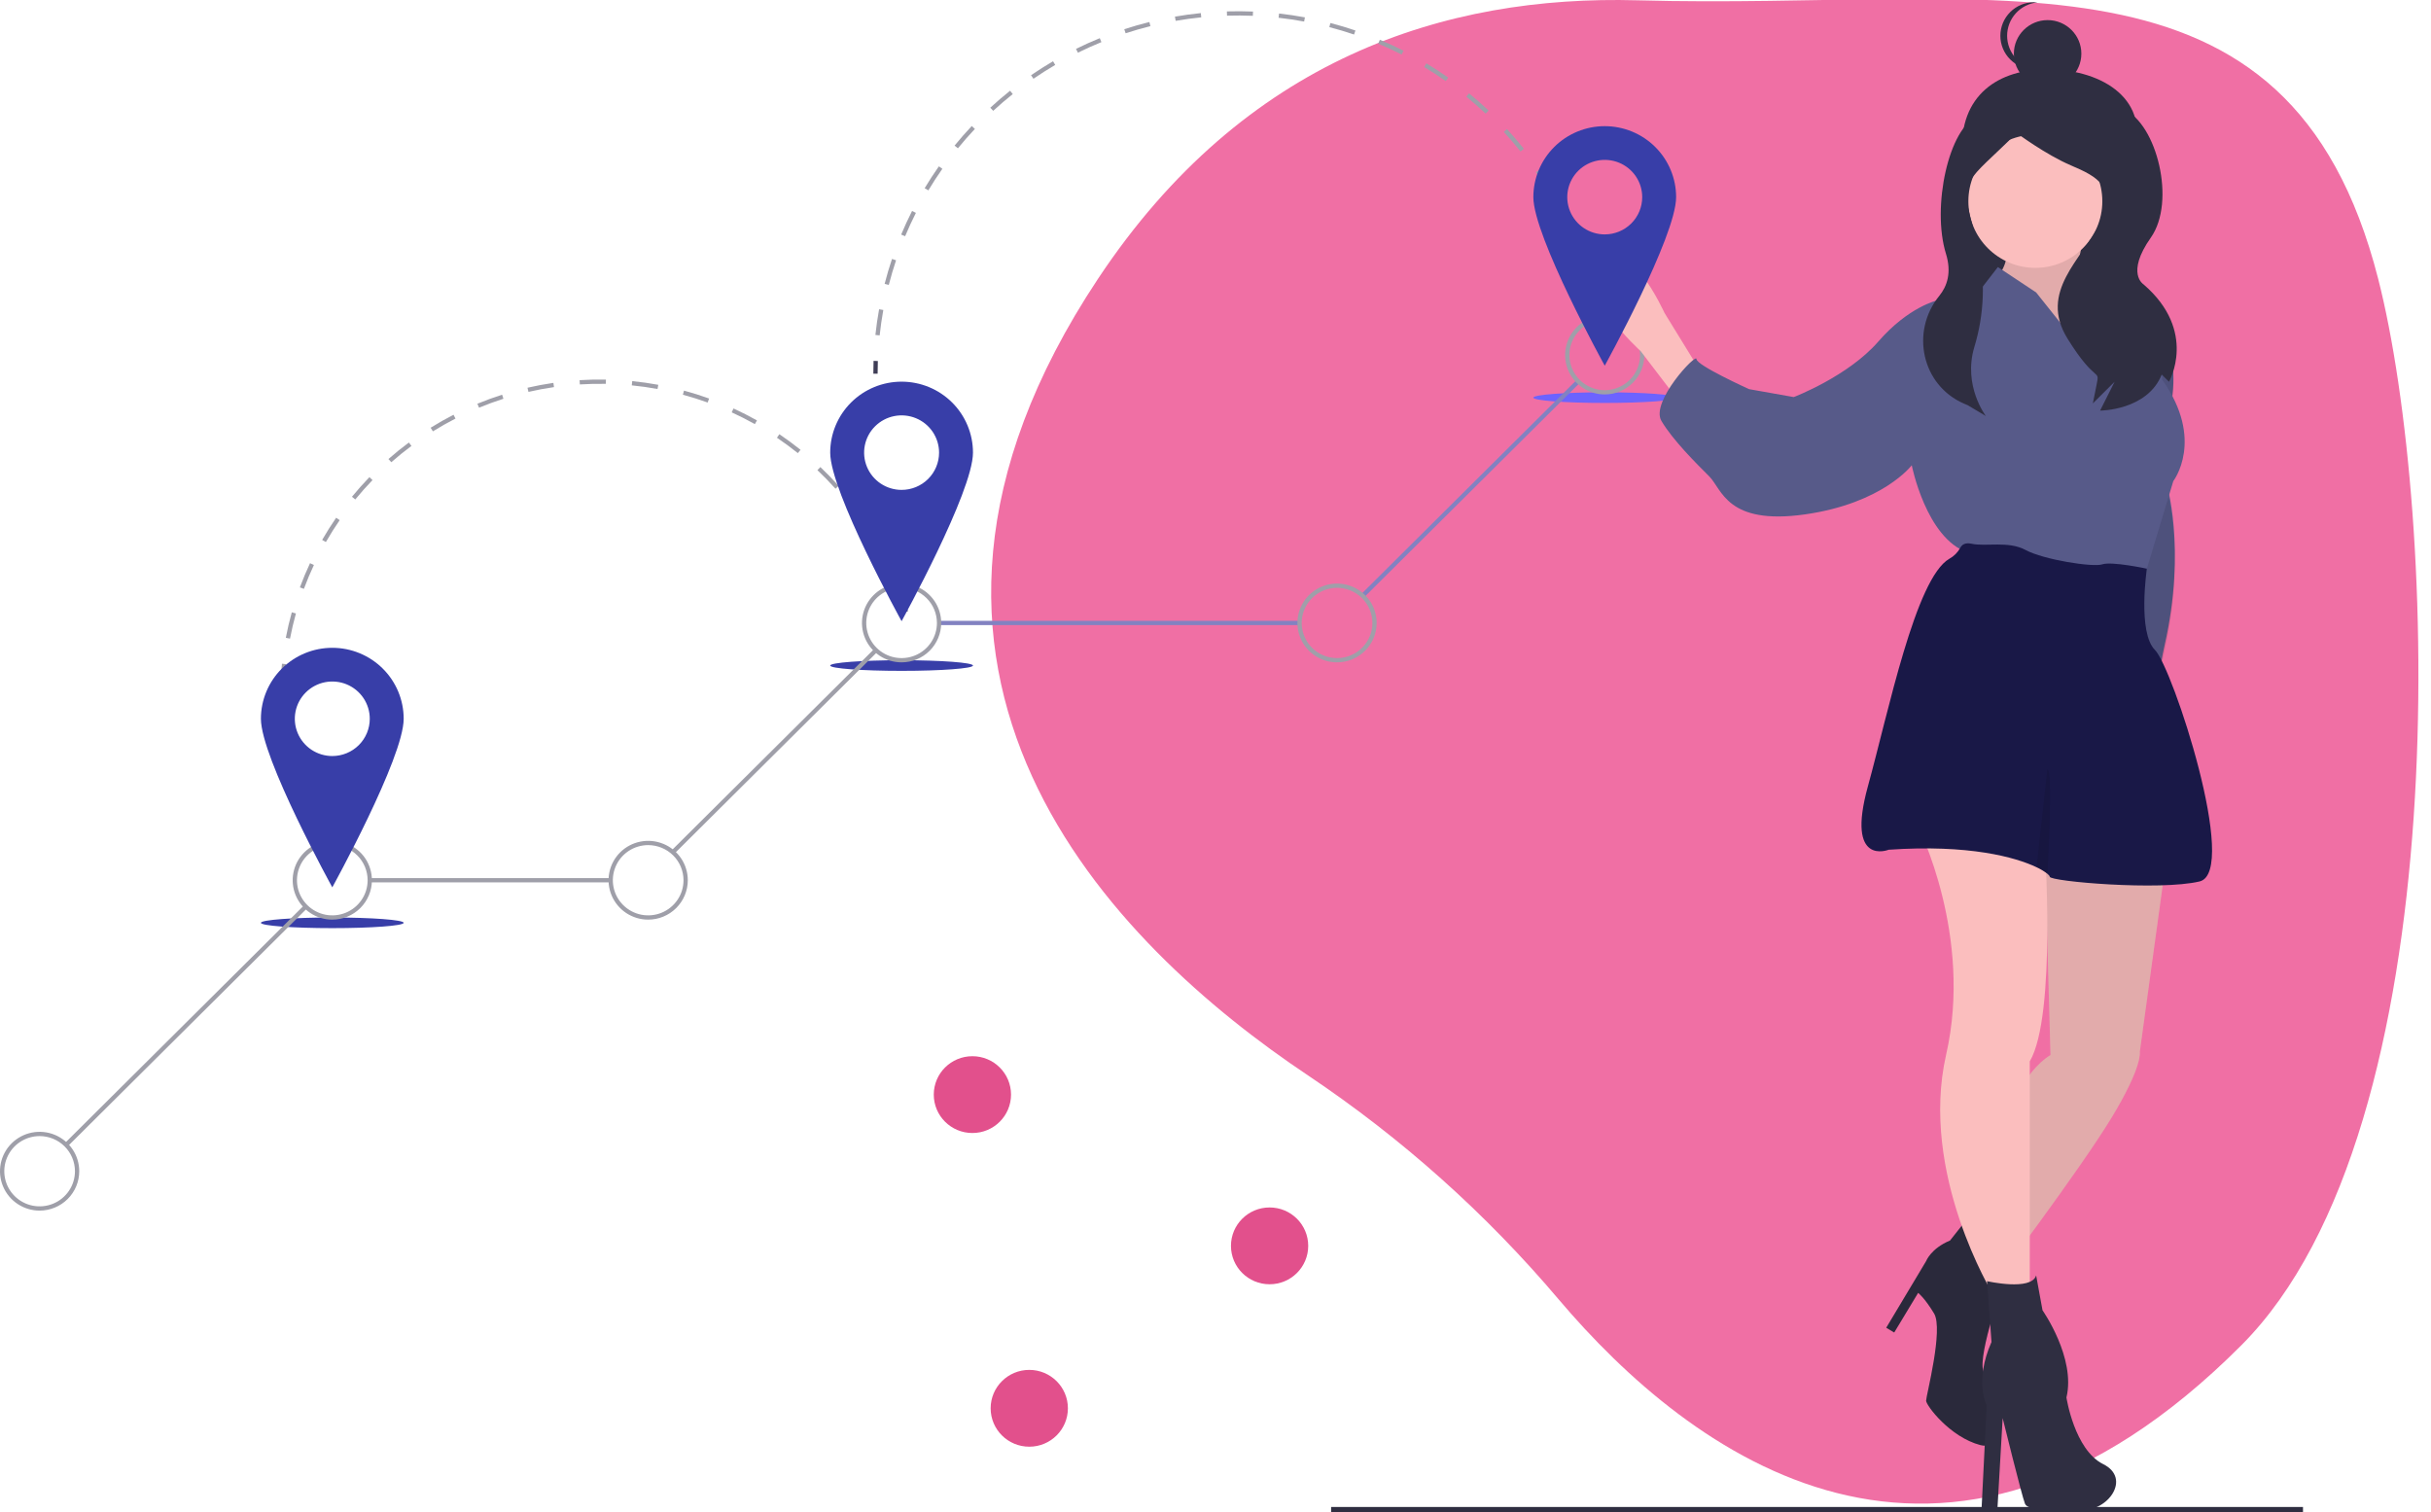 <svg width="299" height="186" viewBox="0 0 299 186" fill="none" xmlns="http://www.w3.org/2000/svg">
<g clip-path="url(#clip0_8_213)">
<path d="M292.5 34.284C281.529 -8.61 245.853 1.28 201.356 0.038C177.831 -0.619 153.077 7.138 135.054 34.284C102.836 82.809 137.034 116.342 160.876 132.276C172.394 139.989 182.773 149.264 191.712 159.832C207.816 178.833 238.797 202.444 275.694 165.449C302.438 138.635 299.808 62.856 292.5 34.284Z" fill="#F06FA4"/>
<path d="M41.179 107.657C40.884 107.222 40.593 106.775 40.316 106.329L40.764 106.053C41.038 106.494 41.324 106.935 41.616 107.364L41.179 107.657Z" fill="#3F3D56"/>
<path d="M38.726 103.521C38.237 102.566 37.783 101.581 37.376 100.591L37.863 100.393C38.265 101.369 38.714 102.341 39.196 103.283L38.726 103.521ZM36.274 97.561C35.951 96.54 35.666 95.494 35.429 94.45L35.943 94.334C36.177 95.364 36.458 96.397 36.777 97.403L36.274 97.561ZM34.846 91.281C34.697 90.223 34.59 89.144 34.528 88.075L35.054 88.044C35.115 89.1 35.221 90.164 35.368 91.207L34.846 91.281ZM34.999 84.865L34.473 84.853C34.498 83.782 34.568 82.7 34.681 81.639L35.205 81.694C35.094 82.741 35.025 83.808 34.999 84.865ZM35.671 78.55L35.153 78.452C35.354 77.401 35.601 76.346 35.889 75.315L36.397 75.455C36.113 76.472 35.869 77.513 35.671 78.55ZM37.378 72.43L36.884 72.249C37.256 71.245 37.676 70.244 38.132 69.273L38.609 69.495C38.16 70.452 37.746 71.44 37.378 72.43ZM109.57 70.81C109.158 69.839 108.699 68.871 108.207 67.935L108.674 67.692C109.173 68.641 109.638 69.622 110.055 70.606L109.57 70.81ZM40.081 66.671L39.623 66.411C40.157 65.483 40.737 64.564 41.346 63.682L41.781 63.978C41.179 64.849 40.607 65.755 40.081 66.671ZM106.61 65.182C106.042 64.29 105.43 63.411 104.79 62.569L105.211 62.253C105.859 63.107 106.48 63.998 107.055 64.902L106.61 65.182ZM43.697 61.433L43.289 61.102C43.969 60.273 44.692 59.461 45.437 58.69L45.817 59.053C45.081 59.814 44.368 60.615 43.697 61.433ZM102.761 60.112C102.054 59.324 101.305 58.556 100.536 57.829L100.9 57.449C101.679 58.186 102.438 58.965 103.154 59.763L102.761 60.112ZM48.126 56.854L47.777 56.461C48.583 55.753 49.429 55.069 50.292 54.43L50.607 54.849C49.756 55.481 48.922 56.155 48.126 56.854ZM98.131 55.734C97.304 55.071 96.439 54.435 95.561 53.842L95.857 53.408C96.748 54.009 97.624 54.654 98.462 55.326L98.131 55.734ZM53.245 53.055L52.965 52.611C53.878 52.043 54.825 51.507 55.78 51.017L56.022 51.483C55.08 51.966 54.145 52.495 53.245 53.055ZM92.844 52.166C91.918 51.647 90.96 51.16 89.996 50.719L90.217 50.243C91.193 50.69 92.164 51.183 93.103 51.71L92.844 52.166ZM58.919 50.144L58.717 49.66C59.71 49.249 60.733 48.876 61.756 48.549L61.917 49.048C60.908 49.37 59.899 49.739 58.919 50.144ZM87.038 49.511C86.041 49.151 85.015 48.828 83.99 48.551L84.128 48.046C85.167 48.326 86.207 48.654 87.218 49.019L87.038 49.511ZM64.998 48.202L64.879 47.692C65.926 47.451 66.997 47.25 68.063 47.095L68.139 47.614C67.088 47.766 66.031 47.964 64.998 48.202V48.202ZM80.872 47.846C79.83 47.656 78.765 47.505 77.707 47.4L77.759 46.879C78.832 46.985 79.911 47.137 80.967 47.331L80.872 47.846ZM71.318 47.284L71.285 46.761C72.357 46.694 73.45 46.67 74.525 46.689L74.515 47.213C73.454 47.194 72.376 47.218 71.318 47.284Z" fill="#9F9FA9"/>
<path d="M111.157 75.32C111.016 74.821 110.863 74.318 110.701 73.826L111.202 73.663C111.366 74.163 111.522 74.672 111.664 75.178L111.157 75.32Z" fill="#3F3D56"/>
<path d="M107.943 45.97H107.416C107.416 45.445 107.425 44.913 107.444 44.388L107.97 44.406C107.952 44.925 107.943 45.451 107.943 45.97Z" fill="#3F3D56"/>
<path d="M108.194 41.255L107.669 41.2C107.782 40.144 107.935 39.08 108.124 38.037L108.643 38.129C108.456 39.16 108.305 40.212 108.194 41.255ZM109.316 35.044L108.805 34.915C109.069 33.886 109.374 32.855 109.712 31.849L110.212 32.015C109.878 33.009 109.577 34.028 109.316 35.044ZM193.383 29.515C192.989 28.542 192.555 27.572 192.091 26.631L192.565 26.4C193.034 27.353 193.473 28.334 193.872 29.319L193.383 29.515ZM111.326 29.055L110.839 28.854C111.249 27.875 111.7 26.897 112.181 25.948L112.652 26.184C112.177 27.121 111.731 28.087 111.326 29.055ZM190.594 23.846C190.064 22.94 189.494 22.042 188.9 21.175L189.335 20.88C189.937 21.757 190.513 22.666 191.049 23.582L190.594 23.846ZM114.182 23.415L113.729 23.146C114.275 22.236 114.863 21.333 115.475 20.462L115.907 20.762C115.302 21.623 114.722 22.515 114.182 23.415H114.182ZM187.018 18.631C186.362 17.809 185.669 17 184.958 16.227L185.347 15.874C186.066 16.655 186.768 17.474 187.431 18.306L187.018 18.631ZM117.819 18.239L117.409 17.909C118.081 17.084 118.792 16.274 119.521 15.5L119.906 15.858C119.185 16.623 118.483 17.424 117.819 18.239ZM182.731 13.975C181.965 13.254 181.164 12.551 180.349 11.886L180.683 11.481C181.507 12.154 182.319 12.865 183.094 13.595L182.731 13.975ZM122.158 13.632L121.8 13.247C122.583 12.527 123.401 11.825 124.234 11.161L124.564 11.57C123.741 12.226 122.932 12.919 122.158 13.632V13.632ZM177.822 9.972C176.961 9.366 176.067 8.784 175.165 8.241L175.438 7.793C176.351 8.342 177.255 8.931 178.127 9.544L177.822 9.972ZM127.11 9.685L126.811 9.253C127.688 8.651 128.599 8.073 129.518 7.534L129.786 7.985C128.878 8.518 127.977 9.089 127.11 9.685V9.685ZM172.39 6.705C171.45 6.227 170.482 5.779 169.511 5.37L169.716 4.888C170.699 5.301 171.679 5.755 172.63 6.238L172.39 6.705ZM132.576 6.481L132.342 6.012C133.297 5.54 134.281 5.098 135.267 4.696L135.467 5.181C134.492 5.578 133.52 6.015 132.576 6.481V6.481ZM166.542 4.246C165.545 3.908 164.522 3.602 163.5 3.337L163.633 2.83C164.667 3.098 165.703 3.408 166.712 3.75L166.542 4.246ZM138.444 4.091L138.28 3.593C139.293 3.263 140.332 2.965 141.368 2.708L141.495 3.216C140.472 3.47 139.445 3.764 138.444 4.091L138.444 4.091ZM160.4 2.649C159.364 2.458 158.307 2.302 157.259 2.185L157.318 1.664C158.378 1.782 159.448 1.94 160.497 2.134L160.4 2.649ZM144.602 2.563L144.512 2.046C145.562 1.865 146.633 1.718 147.695 1.611L147.748 2.133C146.698 2.238 145.64 2.383 144.602 2.563L144.602 2.563ZM154.093 1.944C153.037 1.902 151.964 1.896 150.916 1.927L150.901 1.403C151.961 1.372 153.046 1.377 154.114 1.421L154.093 1.944Z" fill="#9F9FA9"/>
<path d="M194.925 34.012C194.784 33.513 194.632 33.01 194.473 32.515L194.975 32.355C195.136 32.856 195.29 33.365 195.433 33.87L194.925 34.012Z" fill="#9F9FA9"/>
<path d="M40.871 114.162C45.72 114.162 49.651 113.869 49.651 113.508C49.651 113.146 45.72 112.853 40.871 112.853C36.022 112.853 32.091 113.146 32.091 113.508C32.091 113.869 36.022 114.162 40.871 114.162Z" fill="#383EA8"/>
<path d="M110.891 82.517C115.74 82.517 119.671 82.224 119.671 81.863C119.671 81.501 115.74 81.208 110.891 81.208C106.042 81.208 102.111 81.501 102.111 81.863C102.111 82.224 106.042 82.517 110.891 82.517Z" fill="#383EA8"/>
<path d="M197.374 49.563C202.223 49.563 206.154 49.27 206.154 48.909C206.154 48.547 202.223 48.254 197.374 48.254C192.525 48.254 188.594 48.547 188.594 48.909C188.594 49.27 192.525 49.563 197.374 49.563Z" fill="#6C63FF"/>
<path d="M193.895 46.76L167.494 73.009L167.867 73.38L194.268 47.13L193.895 46.76Z" fill="#8282C1"/>
<path d="M159.84 76.363H115.501V76.887H159.84V76.363Z" fill="#8282C1"/>
<path d="M107.408 79.936L82.609 104.593L82.982 104.963L107.781 80.307L107.408 79.936Z" fill="#9F9FA9"/>
<path d="M75.113 108.008H45.48V108.532H75.113V108.008Z" fill="#9F9FA9"/>
<path d="M37.425 111.326L7.979 140.603L8.352 140.973L37.798 111.696L37.425 111.326Z" fill="#9F9FA9"/>
<path d="M40.871 113.115C39.907 113.115 38.965 112.831 38.164 112.299C37.362 111.766 36.738 111.01 36.369 110.124C36 109.239 35.903 108.265 36.091 107.325C36.279 106.385 36.743 105.522 37.425 104.844C38.107 104.166 38.975 103.705 39.92 103.518C40.865 103.331 41.845 103.427 42.736 103.794C43.626 104.16 44.387 104.781 44.923 105.578C45.458 106.375 45.744 107.312 45.744 108.27C45.743 109.554 45.229 110.786 44.315 111.694C43.402 112.603 42.163 113.114 40.871 113.115ZM40.871 103.949C40.011 103.949 39.171 104.202 38.456 104.677C37.742 105.152 37.185 105.827 36.856 106.616C36.527 107.406 36.441 108.275 36.608 109.113C36.776 109.951 37.19 110.721 37.798 111.325C38.406 111.93 39.18 112.341 40.023 112.508C40.866 112.675 41.74 112.589 42.534 112.262C43.328 111.935 44.007 111.381 44.484 110.671C44.962 109.96 45.217 109.125 45.217 108.27C45.216 107.124 44.757 106.026 43.943 105.216C43.128 104.406 42.023 103.95 40.871 103.949Z" fill="#9F9FA9"/>
<path d="M79.722 113.115C78.759 113.115 77.816 112.831 77.015 112.299C76.214 111.766 75.589 111.009 75.22 110.124C74.851 109.239 74.755 108.265 74.943 107.325C75.131 106.385 75.595 105.522 76.276 104.844C76.958 104.166 77.826 103.705 78.772 103.518C79.717 103.331 80.697 103.427 81.587 103.794C82.478 104.16 83.239 104.781 83.774 105.578C84.31 106.375 84.596 107.312 84.596 108.27C84.594 109.555 84.08 110.786 83.167 111.694C82.253 112.603 81.014 113.114 79.722 113.115ZM79.722 103.949C78.863 103.949 78.023 104.202 77.308 104.677C76.593 105.152 76.036 105.827 75.707 106.616C75.378 107.406 75.292 108.275 75.46 109.113C75.628 109.951 76.041 110.721 76.649 111.325C77.257 111.93 78.031 112.341 78.874 112.508C79.718 112.675 80.591 112.589 81.385 112.262C82.18 111.935 82.858 111.381 83.336 110.671C83.814 109.96 84.068 109.125 84.068 108.27C84.067 107.124 83.609 106.026 82.794 105.216C81.979 104.406 80.875 103.95 79.722 103.949Z" fill="#9F9FA9"/>
<path d="M110.891 81.47C109.928 81.47 108.985 81.186 108.184 80.654C107.383 80.121 106.758 79.365 106.389 78.479C106.02 77.594 105.924 76.62 106.112 75.68C106.3 74.74 106.764 73.877 107.446 73.199C108.127 72.522 108.995 72.06 109.941 71.873C110.886 71.686 111.866 71.782 112.756 72.149C113.647 72.516 114.408 73.137 114.943 73.933C115.479 74.73 115.764 75.667 115.764 76.625C115.763 77.91 115.249 79.141 114.336 80.05C113.422 80.958 112.183 81.469 110.891 81.47ZM110.891 72.304C110.032 72.304 109.192 72.558 108.477 73.033C107.762 73.507 107.205 74.182 106.876 74.972C106.547 75.761 106.461 76.63 106.629 77.468C106.797 78.307 107.211 79.076 107.818 79.681C108.426 80.285 109.201 80.697 110.044 80.863C110.887 81.03 111.76 80.944 112.555 80.617C113.349 80.29 114.027 79.737 114.505 79.026C114.982 78.315 115.237 77.48 115.237 76.625C115.236 75.48 114.778 74.381 113.963 73.571C113.148 72.761 112.044 72.306 110.891 72.304V72.304Z" fill="#9F9FA9"/>
<path d="M164.449 81.47C163.485 81.47 162.543 81.186 161.742 80.654C160.94 80.121 160.316 79.365 159.947 78.479C159.578 77.594 159.482 76.62 159.67 75.68C159.858 74.74 160.322 73.877 161.003 73.199C161.685 72.522 162.553 72.06 163.498 71.873C164.444 71.686 165.424 71.782 166.314 72.149C167.204 72.516 167.965 73.137 168.501 73.933C169.036 74.73 169.322 75.667 169.322 76.625C169.321 77.91 168.807 79.141 167.893 80.05C166.98 80.958 165.741 81.469 164.449 81.47ZM164.449 72.304C163.59 72.304 162.749 72.558 162.035 73.033C161.32 73.507 160.763 74.182 160.434 74.972C160.105 75.761 160.019 76.63 160.187 77.468C160.354 78.307 160.768 79.076 161.376 79.681C161.984 80.285 162.758 80.697 163.601 80.863C164.444 81.03 165.318 80.944 166.112 80.617C166.906 80.29 167.585 79.737 168.063 79.026C168.54 78.315 168.795 77.48 168.795 76.625C168.794 75.48 168.335 74.381 167.521 73.571C166.706 72.761 165.601 72.306 164.449 72.304V72.304Z" fill="#9F9FA9"/>
<path d="M197.374 48.516C196.41 48.516 195.468 48.232 194.667 47.7C193.865 47.167 193.241 46.411 192.872 45.525C192.503 44.64 192.407 43.666 192.595 42.726C192.783 41.786 193.247 40.923 193.928 40.245C194.61 39.568 195.478 39.106 196.423 38.919C197.369 38.732 198.349 38.828 199.239 39.195C200.129 39.562 200.89 40.183 201.426 40.979C201.961 41.776 202.247 42.713 202.247 43.671C202.246 44.956 201.732 46.187 200.818 47.096C199.905 48.004 198.666 48.515 197.374 48.516ZM197.374 39.35C196.515 39.35 195.674 39.604 194.96 40.078C194.245 40.553 193.688 41.228 193.359 42.018C193.03 42.807 192.944 43.676 193.112 44.514C193.279 45.352 193.693 46.122 194.301 46.727C194.909 47.331 195.683 47.742 196.526 47.909C197.369 48.076 198.243 47.99 199.037 47.663C199.831 47.336 200.51 46.782 200.988 46.072C201.465 45.361 201.72 44.526 201.72 43.671C201.719 42.526 201.26 41.427 200.446 40.617C199.631 39.807 198.526 39.352 197.374 39.35V39.35Z" fill="#9F9FA9"/>
<path d="M4.873 148.907C3.909 148.907 2.967 148.622 2.166 148.09C1.364 147.558 0.74 146.801 0.371 145.916C0.002 145.03 -0.095 144.056 0.093 143.116C0.282 142.176 0.746 141.313 1.427 140.635C2.109 139.958 2.977 139.496 3.922 139.309C4.868 139.122 5.847 139.218 6.738 139.585C7.628 139.952 8.389 140.573 8.925 141.37C9.46 142.166 9.746 143.103 9.746 144.061C9.745 145.346 9.231 146.578 8.317 147.486C7.404 148.394 6.165 148.905 4.873 148.907ZM4.873 139.74C4.014 139.74 3.173 139.994 2.459 140.469C1.744 140.943 1.187 141.618 0.858 142.408C0.529 143.197 0.443 144.066 0.611 144.904C0.778 145.743 1.192 146.513 1.8 147.117C2.408 147.721 3.182 148.133 4.025 148.299C4.868 148.466 5.742 148.381 6.536 148.054C7.33 147.727 8.009 147.173 8.487 146.462C8.964 145.752 9.219 144.916 9.219 144.061C9.218 142.916 8.759 141.818 7.945 141.008C7.13 140.197 6.025 139.742 4.873 139.74Z" fill="#9F9FA9"/>
<path d="M40.871 79.681C39.718 79.681 38.576 79.906 37.511 80.345C36.446 80.784 35.478 81.427 34.663 82.237C33.847 83.048 33.201 84.01 32.759 85.07C32.318 86.129 32.091 87.264 32.091 88.41C32.091 93.231 40.871 109.143 40.871 109.143C40.871 109.143 49.651 93.231 49.651 88.41C49.651 87.264 49.424 86.129 48.983 85.07C48.541 84.01 47.895 83.048 47.079 82.237C46.264 81.427 45.296 80.784 44.231 80.345C43.166 79.906 42.024 79.681 40.871 79.681ZM40.871 92.993C39.959 92.993 39.068 92.725 38.31 92.221C37.552 91.717 36.961 91.001 36.612 90.164C36.264 89.327 36.172 88.405 36.35 87.516C36.528 86.627 36.967 85.811 37.612 85.17C38.256 84.529 39.078 84.092 39.972 83.915C40.866 83.738 41.793 83.829 42.635 84.176C43.477 84.523 44.197 85.11 44.704 85.864C45.21 86.618 45.48 87.504 45.48 88.41C45.48 89.626 44.995 90.791 44.13 91.651C43.266 92.51 42.093 92.993 40.871 92.993Z" fill="#383EA8"/>
<path d="M110.891 46.945C108.563 46.945 106.33 47.864 104.683 49.502C103.036 51.139 102.111 53.359 102.111 55.674C102.111 60.496 110.891 76.407 110.891 76.407C110.891 76.407 119.671 60.496 119.671 55.674C119.671 54.528 119.444 53.393 119.003 52.334C118.562 51.275 117.915 50.312 117.1 49.502C116.284 48.691 115.317 48.048 114.251 47.609C113.186 47.171 112.044 46.945 110.891 46.945ZM110.891 60.257C109.98 60.257 109.088 59.989 108.33 59.485C107.572 58.981 106.982 58.266 106.633 57.428C106.284 56.591 106.193 55.669 106.37 54.78C106.548 53.891 106.987 53.075 107.632 52.434C108.277 51.793 109.098 51.356 109.992 51.179C110.886 51.003 111.813 51.093 112.655 51.44C113.498 51.787 114.217 52.374 114.724 53.128C115.23 53.882 115.501 54.768 115.501 55.674C115.501 56.89 115.015 58.056 114.151 58.915C113.286 59.775 112.114 60.257 110.891 60.257Z" fill="#383EA8"/>
<path d="M283.256 185.36H163.72V186H283.256V185.36Z" fill="#2F2E41"/>
<path d="M262.361 18.981C260.503 24.452 257.653 29.436 251.846 29.436C246.038 29.436 241.657 24.746 241.33 18.981C240.912 11.615 245.904 8.496 251.846 8.526C258.864 8.562 264.566 12.489 262.361 18.981Z" fill="#2F2E41"/>
<path d="M262.084 18.155H241.33V44.293H262.084V18.155Z" fill="#2F2E41"/>
<path d="M262.694 37.628H264.459C264.459 37.628 268.774 43.088 266.812 50.499C264.851 57.909 266.42 59.274 266.42 59.274C266.42 59.274 268.974 67.299 266.228 79.39C263.482 91.481 268.774 94.767 268.774 94.767L263.87 85.016L261.124 59.274L262.694 37.628Z" fill="#575A89"/>
<path opacity="0.1" d="M262.694 38.27H264.459C264.459 38.27 268.774 43.73 266.812 51.14C264.851 58.551 266.42 59.916 266.42 59.916C266.42 59.916 268.974 67.941 266.228 80.032C263.482 92.123 268.774 95.408 268.774 95.408L263.87 85.658L261.124 59.916L262.694 38.27Z" fill="black"/>
<path d="M256.515 28.169C256.515 28.169 254.946 34.41 255.731 34.41C256.515 34.41 259.261 37.725 259.261 37.725L261.026 44.161L259.653 48.841L254.946 47.866L249.062 41.43L247.297 39.675L245.728 34.02C245.728 34.02 247.689 31.68 246.316 29.73C244.943 27.779 256.515 28.169 256.515 28.169Z" fill="#FBBEBE"/>
<path opacity="0.1" d="M256.515 28.169C256.515 28.169 254.946 34.41 255.731 34.41C256.515 34.41 259.261 37.725 259.261 37.725L261.026 44.161L259.653 48.841L254.946 47.866L249.062 41.43L247.297 39.675L245.728 34.02C245.728 34.02 247.689 31.68 246.316 29.73C244.943 27.779 256.515 28.169 256.515 28.169Z" fill="black"/>
<path d="M209.05 45.526L204.734 38.505C204.734 38.505 200.077 28.259 196.742 31.964C193.408 35.669 201.792 43.186 201.792 43.186L206.107 48.841L209.05 45.526Z" fill="#FBBEBE"/>
<path d="M266.322 106.565L263.184 129.381C263.184 129.381 263.576 131.136 259.653 137.572C255.731 144.007 245.139 158.048 245.139 158.048L242.001 152.198C242.001 152.198 245.727 133.672 252.2 129.771L251.415 101.689L266.322 106.565Z" fill="#FBBEBE"/>
<path opacity="0.1" d="M266.322 106.565L263.184 129.381C263.184 129.381 263.576 131.136 259.653 137.572C255.731 144.007 245.139 158.048 245.139 158.048L242.001 152.198C242.001 152.198 245.727 133.672 252.2 129.771L251.415 101.689L266.322 106.565Z" fill="black"/>
<path d="M242.001 149.858L246.316 158.048C246.316 158.048 242.785 167.994 244.158 168.969C245.531 169.944 247.297 178.72 243.57 177.745C239.843 176.77 236.901 172.869 236.901 172.284C236.901 171.699 239.059 163.509 237.882 161.559C236.705 159.609 235.921 159.024 235.921 159.024L232.978 163.899L231.998 163.314L236.901 155.123C236.901 155.123 237.49 153.563 239.843 152.588L242.001 149.858Z" fill="#2F2E41"/>
<path opacity="0.1" d="M242.001 149.858L246.316 158.048C246.316 158.048 242.785 167.994 244.158 168.969C245.531 169.944 247.297 178.72 243.57 177.745C239.843 176.77 236.901 172.869 236.901 172.284C236.901 171.699 239.059 163.509 237.882 161.559C236.705 159.609 235.921 159.024 235.921 159.024L232.978 163.899L231.998 163.314L236.901 155.123C236.901 155.123 237.49 153.563 239.843 152.588L242.001 149.858Z" fill="black"/>
<path d="M251.461 103.328C251.461 103.328 252.985 124.897 249.65 130.552V158.634L245.139 159.219C245.139 159.219 236.029 144.352 239.363 129.726C242.698 115.1 235.921 101.69 235.921 101.69L251.461 103.328Z" fill="#FBBEBE"/>
<path d="M250.337 32.947C254.886 32.947 258.575 29.28 258.575 24.757C258.575 20.233 254.886 16.566 250.337 16.566C245.787 16.566 242.099 20.233 242.099 24.757C242.099 29.28 245.787 32.947 250.337 32.947Z" fill="#FBBEBE"/>
<path d="M258.673 46.306L250.435 35.97L245.727 32.85L243.766 35.385L238.274 36.945C238.274 36.945 234.744 37.725 231.017 42.016C227.29 46.306 220.622 48.841 220.622 48.841L215.13 47.866C215.13 47.866 208.657 44.941 208.657 44.161C208.657 43.381 202.969 49.426 204.342 51.766C205.715 54.107 208.657 57.032 210.226 58.592C211.795 60.152 212.384 64.637 221.995 63.272C231.605 61.907 235.136 57.227 235.136 57.227C235.136 57.227 236.901 66.197 242.001 67.953C247.1 69.708 263.772 70.878 263.772 70.878L267.303 59.177C267.303 59.177 271.226 54.107 265.93 46.696C265.93 46.696 265.828 42.552 265.259 39.794C265.037 38.721 264.745 37.858 264.361 37.53C262.988 36.36 255.731 34.41 255.731 34.41C255.731 34.41 256.907 38.31 257.496 38.505C258.084 38.7 259.457 45.331 258.673 46.306Z" fill="#575A89"/>
<path d="M232.292 104.518C242.169 103.835 247.92 105.444 250.486 106.671C250.963 106.885 251.412 107.157 251.823 107.478C252.012 107.636 252.102 107.759 252.102 107.833C252.102 108.418 265.636 109.588 270.539 108.418C275.443 107.248 267.205 82.091 265.047 79.946C262.89 77.801 264.053 69.95 264.053 69.95C264.053 69.95 259.751 69.025 258.575 69.415C257.398 69.806 251.317 68.831 249.16 67.66C247.002 66.49 244.256 67.27 242.491 66.88C241.703 66.707 241.305 66.999 241.106 67.378C240.798 67.945 240.332 68.413 239.765 68.725C235.601 71.11 232.259 87.6 229.742 96.717C226.996 106.663 232.292 104.518 232.292 104.518Z" fill="#191847"/>
<path d="M250.435 156.878L251.219 161.169C251.219 161.169 255.338 167.019 254.161 171.894C254.161 171.894 255.142 178.33 258.673 180.085C262.203 181.84 259.261 185.935 255.927 185.74C252.592 185.545 249.454 185.935 249.062 184.96C248.67 183.985 246.316 174.43 246.316 174.43L245.672 185.612L243.711 185.807L244.355 172.869C244.355 172.869 242.785 169.944 244.943 165.069L244.398 157.585C244.398 157.585 249.846 158.829 250.435 156.878Z" fill="#2F2E41"/>
<path opacity="0.1" d="M250.486 106.67C250.963 106.885 251.412 107.156 251.824 107.478C251.927 105.635 252.528 94.49 251.808 94.669L250.486 106.67Z" fill="black"/>
<path d="M246.926 13.478C246.926 13.478 246.835 12.973 243.267 14.304C239.699 15.634 237.56 25.451 239.344 31.216C240.063 33.539 239.478 35.214 238.524 36.386C234.942 40.784 236.352 47.39 241.57 49.651C241.717 49.715 241.867 49.779 242.02 49.841L244.25 51.171C244.25 51.171 241.408 47.452 242.83 42.695C244.066 38.641 244.218 34.338 243.273 30.208C243.11 29.511 242.924 28.793 242.714 28.06C240.93 21.852 241.797 22.569 248.042 16.361C248.042 16.361 251.61 19.021 254.732 20.352C257.854 21.682 260.53 23.012 258.3 27.447C256.07 31.881 250.718 35.872 254.286 41.637C257.854 47.402 258.3 45.185 257.854 47.402L257.408 49.619L260.084 46.958L258.3 50.506C258.3 50.506 264.098 50.506 265.882 46.072L266.774 46.958C266.774 46.958 270.342 40.75 263.652 34.985C263.652 34.985 261.422 33.655 264.544 29.221C267.666 24.786 265.268 15.252 261.254 13.478C257.24 11.704 246.926 13.478 246.926 13.478Z" fill="#2F2E41"/>
<path d="M251.845 10.727C254.138 10.727 255.996 8.879 255.996 6.6C255.996 4.321 254.138 2.473 251.845 2.473C249.553 2.473 247.695 4.321 247.695 6.6C247.695 8.879 249.553 10.727 251.845 10.727Z" fill="#2F2E41"/>
<path d="M246.865 4.399C246.865 3.376 247.247 2.389 247.937 1.631C248.627 0.872 249.576 0.395 250.6 0.293C250.464 0.279 250.325 0.272 250.185 0.272C249.084 0.272 248.029 0.707 247.25 1.481C246.472 2.255 246.034 3.304 246.034 4.399C246.034 5.493 246.472 6.543 247.25 7.317C248.029 8.091 249.084 8.526 250.185 8.526C250.325 8.526 250.464 8.519 250.6 8.505C249.576 8.403 248.627 7.926 247.937 7.167C247.247 6.409 246.865 5.422 246.865 4.399Z" fill="#2F2E41"/>
<path d="M197.374 15.518C196.221 15.518 195.079 15.744 194.014 16.183C192.949 16.621 191.981 17.264 191.166 18.075C190.35 18.886 189.704 19.848 189.262 20.907C188.821 21.966 188.594 23.101 188.594 24.248C188.594 29.069 197.374 44.98 197.374 44.98C197.374 44.98 206.154 29.069 206.154 24.248C206.154 23.101 205.927 21.966 205.486 20.907C205.045 19.848 204.398 18.886 203.582 18.075C202.767 17.264 201.799 16.621 200.734 16.183C199.669 15.744 198.527 15.518 197.374 15.518ZM197.374 28.831C196.462 28.831 195.571 28.562 194.813 28.058C194.055 27.555 193.464 26.839 193.116 26.002C192.767 25.164 192.675 24.243 192.853 23.354C193.031 22.465 193.47 21.648 194.115 21.007C194.759 20.366 195.581 19.93 196.475 19.753C197.369 19.576 198.296 19.667 199.138 20.014C199.98 20.36 200.7 20.948 201.207 21.701C201.713 22.455 201.984 23.341 201.984 24.248C201.984 25.463 201.498 26.629 200.634 27.488C199.769 28.348 198.597 28.831 197.374 28.831Z" fill="#383EA8"/>
<path d="M126.595 177.946C129.219 177.946 131.346 175.831 131.346 173.222C131.346 170.613 129.219 168.499 126.595 168.499C123.972 168.499 121.845 170.613 121.845 173.222C121.845 175.831 123.972 177.946 126.595 177.946Z" fill="#E2508C"/>
<path d="M156.153 157.966C158.777 157.966 160.904 155.851 160.904 153.242C160.904 150.633 158.777 148.519 156.153 148.519C153.529 148.519 151.402 150.633 151.402 153.242C151.402 155.851 153.529 157.966 156.153 157.966Z" fill="#E2508C"/>
<path d="M119.6 139.362C122.224 139.362 124.351 137.247 124.351 134.638C124.351 132.029 122.224 129.915 119.6 129.915C116.976 129.915 114.849 132.029 114.849 134.638C114.849 137.247 116.976 139.362 119.6 139.362Z" fill="#E2508C"/>
</g>
<defs>
<clipPath id="clip0_8_213">
<rect width="299" height="186" fill="white"/>
</clipPath>
</defs>
</svg>
